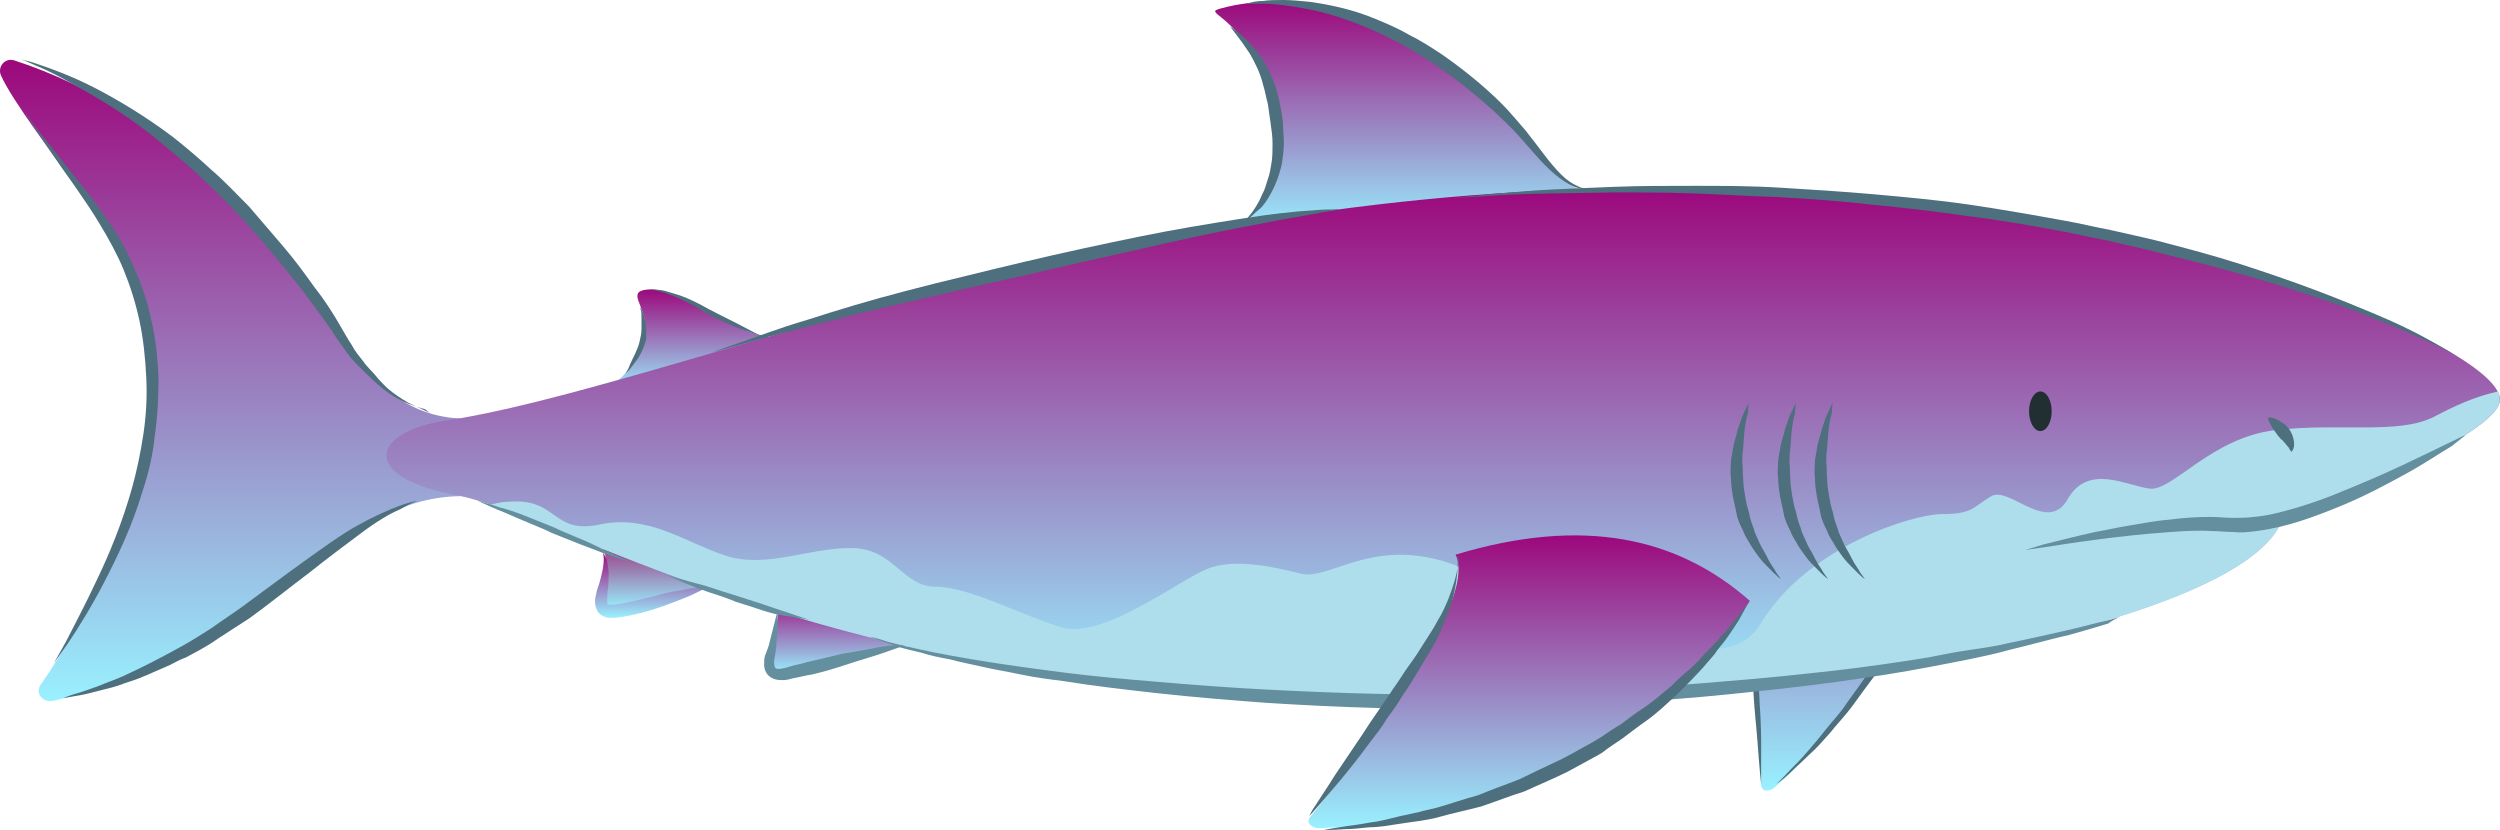 <svg version="1.1" xmlns="http://www.w3.org/2000/svg" xmlns:xlink="http://www.w3.org/1999/xlink" width="265.031" height="88" viewBox="0,0,265.031,88"><defs><linearGradient x1="302.3" y1="176.174" x2="302.3" y2="220.713" gradientUnits="userSpaceOnUse" id="color-1"><stop offset="0" stop-color="#9c087c"/><stop offset="1" stop-color="#99f1ff"/></linearGradient><linearGradient x1="132.897" y1="143.246" x2="132.897" y2="211.226" gradientUnits="userSpaceOnUse" id="color-2"><stop offset="0" stop-color="#9c087c"/><stop offset="1" stop-color="#99f1ff"/></linearGradient><linearGradient x1="199.224" y1="200" x2="199.224" y2="208.419" gradientUnits="userSpaceOnUse" id="color-3"><stop offset="0" stop-color="#9c087c"/><stop offset="1" stop-color="#99f1ff"/></linearGradient><linearGradient x1="178.934" y1="195.1" x2="178.934" y2="201.514" gradientUnits="userSpaceOnUse" id="color-4"><stop offset="0" stop-color="#9b4288"/><stop offset="1" stop-color="#99f1ff"/></linearGradient><linearGradient x1="176.986" y1="195.5" x2="176.986" y2="202.4" gradientUnits="userSpaceOnUse" id="color-5"><stop offset="0" stop-color="#9c087c"/><stop offset="1" stop-color="#99f1ff"/></linearGradient><linearGradient x1="180.95" y1="167.58" x2="180.95" y2="178.5" gradientUnits="userSpaceOnUse" id="color-6"><stop offset="0" stop-color="#9c087c"/><stop offset="1" stop-color="#99f1ff"/></linearGradient><linearGradient x1="258.609" y1="137.116" x2="258.609" y2="161.5" gradientUnits="userSpaceOnUse" id="color-7"><stop offset="0" stop-color="#9c087c"/><stop offset="1" stop-color="#99f1ff"/></linearGradient><linearGradient x1="261" y1="156.874" x2="261" y2="211.162" gradientUnits="userSpaceOnUse" id="color-8"><stop offset="0" stop-color="#9c087c"/><stop offset="1" stop-color="#99f1ff"/></linearGradient><linearGradient x1="270.109" y1="193.659" x2="270.109" y2="224.7" gradientUnits="userSpaceOnUse" id="color-9"><stop offset="0" stop-color="#9c087c"/><stop offset="1" stop-color="#99f1ff"/></linearGradient></defs><g transform="translate(-107.995,-136.9)"><g data-paper-data="{&quot;isPaintingLayer&quot;:true}" fill-rule="nonzero" stroke="none" stroke-width="1" stroke-linecap="butt" stroke-linejoin="miter" stroke-miterlimit="10" stroke-dasharray="" stroke-dashoffset="0" style="mix-blend-mode: normal"><g><path d="M314.9,176.2c0,0 3.5,24.4 -18.8,44.2c-0.6,0.5 -1.4,0.4 -1.4,-0.3c0,-6 -0.3,-27 -5.2,-29.2c7.5,-10.9 16,-15.1 25.4,-14.7z" fill="url(#color-1)"/><path d="M290.6,191.9c0.5,0.6 1.1,1.7 1.6,3c0.3,0.7 0.5,1.4 0.7,2.2c0.2,0.8 0.4,1.6 0.5,2.5c0.2,0.9 0.3,1.8 0.4,2.7c0.1,0.9 0.2,1.9 0.3,2.8c0.2,1.8 0.3,3.7 0.4,5.5c0.1,1.7 0.2,3.4 0.2,4.8c0,2.8 0,4.7 0,4.7c0,0 -0.2,-1.9 -0.4,-4.7c-0.1,-1.4 -0.3,-3 -0.4,-4.8c-0.1,-1.7 -0.2,-3.6 -0.4,-5.5c-0.3,-3.8 -0.7,-7.5 -1.6,-10.2c-0.4,-1.4 -0.9,-2.4 -1.4,-3.1c-0.4,-0.7 -0.8,-1 -0.8,-1c0,0 0.4,0.3 0.9,1.1z" fill="#4e6f7d"/><path d="M315.4,178.2c0,0.6 0.1,1.5 0.1,2.4c0,0.5 0,1 0,1.5c0,0.6 -0.1,1.1 -0.1,1.7c-0.1,1.1 -0.2,2.4 -0.4,3.7c-0.2,1.3 -0.4,2.7 -0.8,4.1c-0.1,0.7 -0.3,1.4 -0.5,2.1c-0.2,0.7 -0.5,1.5 -0.7,2.2c-0.2,0.4 -0.3,0.7 -0.4,1.1l-0.4,1.1c-0.3,0.8 -0.6,1.5 -0.9,2.2c-0.7,1.5 -1.4,2.8 -2.1,4.2c-0.8,1.3 -1.5,2.6 -2.3,3.8c-0.9,1.2 -1.7,2.3 -2.5,3.4c-0.8,1.1 -1.7,2 -2.4,2.9c-0.8,0.9 -1.5,1.7 -2.2,2.3c-0.7,0.7 -1.3,1.2 -1.8,1.7c-1,1 -1.7,1.4 -1.7,1.4c0,0 0.6,-0.5 1.5,-1.5c0.5,-0.5 1.1,-1.1 1.7,-1.8c0.6,-0.7 1.3,-1.5 2,-2.4c0.7,-0.9 1.6,-1.8 2.3,-2.9c0.8,-1.1 1.6,-2.2 2.4,-3.4c0.8,-1.2 1.5,-2.5 2.3,-3.8c0.7,-1.3 1.4,-2.7 2,-4.1c0.3,-0.7 0.6,-1.4 0.9,-2.1l0.4,-1.1c0.2,-0.4 0.3,-0.7 0.4,-1.1c0.2,-0.7 0.5,-1.4 0.7,-2.1c0.3,-0.7 0.4,-1.4 0.6,-2.1c0.4,-1.4 0.6,-2.8 0.9,-4.1c0.2,-1.3 0.4,-2.6 0.5,-3.7c0.1,-1.1 0.2,-2.2 0.2,-3.1c0,-0.9 0,-1.7 0,-2.4c-0.1,-1.3 -0.2,-2.1 -0.2,-2.1c0,0 0.2,0.7 0.5,2z" fill="#4e6f7d"/></g><g><path d="M157.4,189.5c-6.3,-0.1 -11.4,2.8 -20.7,10.6c-7.3,6.2 -15.4,9.4 -23.1,11.1c-1.1,0.2 -1.9,-0.8 -1.3,-1.7c4.9,-6.9 12.1,-21.8 11.7,-29.3c-0.3,-6.1 -0.2,-12.9 -7.4,-22.8c-2.8,-3.9 -7.3,-9.8 -8.5,-12.5c-0.4,-0.9 0.4,-1.9 1.4,-1.6c17,5.5 27.4,19.3 32.9,27.4c5.8,8.4 10,10.6 15.4,10.6" fill="url(#color-2)"/><path d="M153.1,180.3c-0.4,-0.1 -1,-0.3 -1.8,-0.6c-0.8,-0.3 -1.7,-0.8 -2.6,-1.5c-0.9,-0.7 -1.8,-1.6 -2.8,-2.6c-0.5,-0.5 -1,-1.1 -1.4,-1.7c-0.4,-0.6 -0.9,-1.2 -1.3,-1.9c-0.9,-1.3 -1.9,-2.6 -2.9,-4c-2.1,-2.7 -4.4,-5.5 -6.9,-8.2c-1.3,-1.4 -2.6,-2.7 -3.9,-3.9c-1.3,-1.3 -2.7,-2.4 -4,-3.5c-1.3,-1.1 -2.6,-2.1 -3.9,-3c-1.3,-0.9 -2.6,-1.7 -3.8,-2.4c-2.4,-1.4 -4.4,-2.5 -5.9,-3.1c-0.7,-0.3 -1.3,-0.6 -1.7,-0.7c-0.4,-0.1 -0.6,-0.2 -0.6,-0.2c0,0 0.2,0.1 0.6,0.2c0.4,0.1 1,0.2 1.8,0.5c1.5,0.5 3.7,1.3 6.2,2.6c2.5,1.3 5.3,3 8.1,5.1c1.4,1.1 2.8,2.3 4.1,3.5c1.4,1.2 2.7,2.6 4,3.9c1.2,1.4 2.4,2.8 3.6,4.2c1.2,1.4 2.3,2.9 3.3,4.3c1.1,1.4 2,2.8 2.8,4.2c0.4,0.7 0.8,1.4 1.2,2c0.3,0.6 0.8,1.2 1.2,1.7c0.4,0.6 0.9,1 1.3,1.5c0.4,0.5 0.8,0.9 1.2,1.3c0.8,0.7 1.6,1.2 2.3,1.6c1.5,0.7 2.3,1.1 2.3,1.1c0,0 -0.2,-0.1 -0.5,-0.4z" fill="#4e6f7d"/><path d="M111.7,150.3c1.1,1.4 2.7,3.4 4.6,5.8c1,1.2 2,2.5 3,4c1.1,1.5 2,3.1 2.8,4.9c0.8,1.8 1.5,3.7 1.9,5.7c0.5,2 0.7,4.1 0.8,6.2c0,2.1 -0.1,4.2 -0.4,6.2c-0.2,2.1 -0.7,4.1 -1.3,5.9c-1.1,3.7 -2.7,7 -4.1,9.7c-1.4,2.7 -2.8,4.9 -3.8,6.4c-0.5,0.7 -0.9,1.3 -1.2,1.7c-0.3,0.4 -0.4,0.6 -0.4,0.6c0,0 0.5,-0.9 1.4,-2.5c0.8,-1.6 2,-3.8 3.3,-6.6c1.3,-2.7 2.7,-6.1 3.7,-9.7c0.5,-1.8 0.9,-3.7 1.2,-5.7c0.3,-2 0.4,-4 0.3,-6c-0.1,-2 -0.3,-4 -0.7,-5.9c-0.4,-1.9 -1,-3.8 -1.7,-5.5c-0.7,-1.7 -1.6,-3.3 -2.5,-4.8c-0.9,-1.5 -1.8,-2.8 -2.7,-4.1c-1.8,-2.5 -3.2,-4.6 -4.2,-6.1c-0.5,-0.8 -0.9,-1.4 -1.1,-1.8c-0.3,-0.4 -0.4,-0.6 -0.4,-0.6c0,0 0.6,0.9 1.5,2.2z" fill="#4e6f7d"/><path d="M150.4,190.9c-1,0.4 -2.5,1.3 -4.1,2.5c-1.6,1.2 -3.5,2.6 -5.5,4.2c-2,1.5 -4.1,3.2 -6.3,4.8c-1.1,0.7 -2.3,1.5 -3.4,2.2c-1.1,0.8 -2.3,1.4 -3.4,2c-0.6,0.2 -1.1,0.5 -1.7,0.8c-0.5,0.2 -1.1,0.5 -1.6,0.7c-1.1,0.5 -2.1,0.9 -3.1,1.2c-1,0.4 -1.9,0.6 -2.7,0.8c-0.8,0.2 -1.5,0.4 -2.1,0.5c-1.1,0.2 -1.8,0.3 -1.8,0.3c0,0 0.7,-0.3 1.8,-0.6c0.6,-0.2 1.2,-0.4 2,-0.7c0.7,-0.3 1.6,-0.6 2.5,-1c0.9,-0.4 1.9,-0.9 2.9,-1.4c1,-0.5 2.1,-1.1 3.2,-1.7c1.1,-0.6 2.2,-1.3 3.3,-2c1.1,-0.8 2.2,-1.5 3.3,-2.3c2.2,-1.6 4.3,-3.2 6.4,-4.7c2.1,-1.5 4,-2.9 5.8,-3.9c1.8,-1 3.4,-1.7 4.5,-2.1c0.5,-0.2 1,-0.3 1.3,-0.4c0.3,-0.1 0.5,-0.1 0.5,-0.1c0,0 -0.6,0.2 -1.8,0.9z" fill="#4e6f7d"/></g><g><g><path d="M208.8,205c-7.4,0 -14.5,3 -17.8,3.4c-3.3,0.4 0.7,-5.7 -1,-8.4" fill="url(#color-3)"/><path d="M203.4,205.5c-0.6,0.2 -1.4,0.5 -2.3,0.8c-0.9,0.3 -2,0.6 -3.2,1c-1.2,0.4 -2.5,0.8 -3.8,1.1c-0.7,0.1 -1.4,0.3 -2,0.4c-0.4,0.1 -0.7,0.2 -1.1,0.2c-0.4,0 -0.8,0 -1.3,-0.3c-0.5,-0.3 -0.7,-0.9 -0.7,-1.3c0,-0.4 0,-0.7 0.1,-1c0.2,-0.5 0.4,-1 0.5,-1.5c0.5,-1.9 0.8,-3.2 0.8,-3.2c0,0 0.1,1.4 -0.1,3.4c0,0.5 -0.1,1.1 -0.2,1.6c-0.1,0.5 0,1 0.1,1c0.1,0.2 0.8,0.1 1.4,-0.1c0.6,-0.2 1.3,-0.3 1.9,-0.5c1.3,-0.3 2.6,-0.6 3.8,-0.9c1.3,-0.2 2.4,-0.4 3.4,-0.6c1,-0.2 1.8,-0.3 2.4,-0.3c0.6,0 0.9,0 0.9,0c0,0 -0.3,0.1 -0.6,0.2z" fill="#648f9e"/></g><g><path d="M186.2,199c-5.6,0 -10.9,2.3 -13.5,2.5c-2.5,0.3 0.5,-4.3 -0.8,-6.4" fill="url(#color-4)"/><path d="M182.1,199.6c-0.4,0.2 -1,0.5 -1.8,0.8c-1.5,0.6 -3.6,1.4 -5.8,1.8c-0.5,0.1 -1.1,0.2 -1.7,0.2c-0.3,0 -0.6,0 -1.1,-0.3c-0.1,-0.1 -0.1,-0.1 -0.2,-0.2c-0.1,-0.1 0,0 -0.1,-0.1c0,-0.1 -0.1,-0.1 -0.1,-0.2c-0.1,-0.2 -0.2,-0.5 -0.2,-0.6c-0.1,-0.6 0.1,-1.1 0.2,-1.6c0.2,-0.5 0.3,-0.9 0.4,-1.3c0.2,-0.8 0.3,-1.4 0.3,-1.9c0,-0.4 -0.1,-0.7 -0.1,-0.7c0,0 0.2,0.2 0.4,0.7c0.1,0.5 0.3,1.3 0.2,2.1c0,0.4 0,0.8 -0.1,1.3c0,0.5 -0.1,1 0,1.3c0,0.1 0,0.1 0,0.1l0.1,0.1c-0.2,-0.2 -0.1,-0.1 -0.1,-0.1v0c0,0 0.2,0 0.4,0c0.5,0 1,-0.1 1.5,-0.2c1.1,-0.2 2.1,-0.5 3.1,-0.7c0.9,-0.3 1.9,-0.5 2.7,-0.6c0.8,-0.2 1.5,-0.3 2,-0.3c0.5,0 0.8,0 0.8,0c0,0 -0.2,0.1 -0.8,0.4z" fill="url(#color-5)"/></g><g><path d="M171.3,178.5c3.4,-1.2 5.1,-4.8 5.1,-7c0,-2.2 -2,-3.7 0.2,-3.9c3.6,-0.4 9.6,5.3 14,5.1" fill="url(#color-6)"/><path d="M188.3,172.4c-0.3,-0.1 -0.8,-0.3 -1.4,-0.5c-1.2,-0.4 -2.7,-1.1 -4.2,-1.9c-1.4,-0.9 -2.9,-1.6 -4.1,-2c-1.1,-0.4 -2,-0.4 -2,-0.4c0,0 0.2,0 0.6,0c0.3,0 0.9,0 1.5,0.2c0.7,0.2 1.4,0.4 2.1,0.7c0.7,0.3 1.5,0.7 2.2,1.1c1.5,0.8 3,1.5 4.1,2.1c0.6,0.3 1.1,0.6 1.4,0.7c0.3,0.1 0.5,0.2 0.5,0.2c0,0 -0.2,0 -0.7,-0.2z" fill="#4e6f7d"/><path d="M174.8,175.5c0.3,-0.7 0.8,-1.5 1,-2.4c0.1,-0.4 0.2,-0.9 0.2,-1.3c0,-0.4 0,-0.8 0,-1.2c0,-0.4 0,-0.7 -0.1,-0.9c0,-0.2 0,-0.3 0,-0.3c0,0 0,0.1 0.1,0.3c0.1,0.2 0.2,0.4 0.3,0.8c0.1,0.4 0.2,0.8 0.2,1.3c0,0.2 0,0.5 0,0.7c0,0.2 0,0.5 -0.1,0.7c-0.3,1 -0.8,1.8 -1.3,2.4c-0.4,0.6 -0.8,0.9 -0.8,0.9c0,0 0.3,-0.4 0.5,-1z" fill="#4e6f7d"/></g><g><path d="M238.1,161.5c6.1,-2.8 6.5,-11.7 3.5,-17.5c-3,-5.8 -6.1,-5.7 -4.2,-6.2c14.8,-4.1 31,11.4 33.8,15.6c2.8,4.2 6.2,4.3 9.2,3.9" fill="url(#color-7)"/><path d="M276.6,157c-0.3,0 -0.8,0 -1.4,-0.2c-1.2,-0.3 -2.6,-1.5 -4,-3c-0.7,-0.8 -1.4,-1.6 -2.2,-2.5c-0.8,-0.9 -1.7,-1.7 -2.6,-2.6c-1.9,-1.7 -4,-3.4 -6.2,-4.9c-2.2,-1.5 -4.6,-2.8 -6.9,-3.8c-2.3,-1 -4.5,-1.7 -6.5,-2.1c-2,-0.4 -3.7,-0.6 -4.9,-0.6c-0.6,0 -1.1,0 -1.4,0c-0.3,0 -0.5,0 -0.5,0c0,0 0.2,-0.1 0.5,-0.1c0.3,-0.1 0.8,-0.2 1.4,-0.2c0.6,-0.1 1.4,-0.1 2.2,-0.1c0.8,0 1.8,0.1 2.8,0.2c2.1,0.3 4.5,0.8 6.9,1.8c1.2,0.5 2.4,1 3.6,1.7c1.2,0.6 2.3,1.3 3.5,2.1c2.3,1.6 4.5,3.4 6.3,5.2c0.9,0.9 1.7,1.9 2.5,2.8c0.7,0.9 1.4,1.8 2,2.6c0.6,0.8 1.2,1.5 1.8,2.1c0.6,0.6 1.2,1 1.7,1.2c0.5,0.3 1,0.3 1.3,0.4c0.3,0.1 0.5,0.1 0.5,0.1c0,0 -0.2,0 -0.4,-0.1z" fill="#4e6f7d"/><path d="M240.5,159.7c0.4,-0.5 0.9,-1.2 1.3,-2.2c0.3,-0.5 0.4,-1 0.6,-1.6c0.2,-0.5 0.3,-1.2 0.4,-1.8c0.1,-0.6 0.1,-1.3 0.1,-2c0,-0.7 -0.1,-1.4 -0.2,-2.1c-0.1,-0.7 -0.2,-1.4 -0.3,-2.1c-0.2,-0.7 -0.3,-1.4 -0.5,-2c-0.3,-1.3 -0.9,-2.4 -1.4,-3.3c-0.6,-0.9 -1.1,-1.6 -1.5,-2.1c-0.4,-0.5 -0.6,-0.8 -0.6,-0.8c0,0 0.3,0.2 0.8,0.6c0.5,0.4 1.2,1 1.9,1.9c0.7,0.8 1.4,2 1.9,3.3c0.5,1.3 0.8,2.8 1,4.3c0,0.7 0.1,1.5 0.1,2.2c0,0.8 -0.1,1.5 -0.2,2.2c-0.3,1.4 -0.8,2.6 -1.4,3.6c-0.3,0.5 -0.6,0.9 -0.9,1.2c-0.4,0.3 -0.7,0.6 -0.9,0.8c-0.2,0.2 -0.5,0.3 -0.6,0.4c-0.1,0.1 -0.2,0.1 -0.2,0.1c0,0 0.3,-0.2 0.6,-0.6z" fill="#4e6f7d"/></g><g><g><g><path d="M350,191.8c-3.6,11.5 -54.8,21.4 -105.9,19c-51.2,-2.4 -77.4,-19.5 -87.7,-21.4c-10.3,-1.9 -9.1,-6.7 -1.2,-7.9c22.8,-3.4 69.4,-23.8 123.8,-24.6c54.3,-0.8 95.2,17 94,22.6c-1,4.3 -23,12.3 -23,12.3z" fill="url(#color-8)"/><path d="M161.8,190.1c5.4,-0.5 4.6,3.5 9.8,2.4c5.2,-1.1 9,1.9 13.3,3.3c4.3,1.4 8.7,-0.8 13.3,-0.8c4.6,0 5.4,4.1 9,4.1c3.5,0 9,3 13.3,4.3c4.3,1.4 12.8,-5.2 15.5,-6.2c2.7,-1.1 6.8,-0.3 9.8,0.5c3,0.8 7.1,-3.5 14.9,-1.4c7.9,2.2 29.1,14.9 33.9,6.8c4.8,-8.1 16,-11.7 19.3,-11.7c3.3,0 3.3,-0.8 5.2,-1.9c1.9,-1.1 6,4.1 8.1,0.3c2.2,-3.8 6.2,-1.4 8.7,-1.1c2.4,0.3 6.5,-5.4 13.3,-6.2c6.8,-0.8 13,0.5 16.8,-1.4c2.3,-1.2 4.2,-2.1 6.8,-2.7c0.2,0.4 0.2,0.8 0.2,1.1c-1,4.3 -23,12.3 -23,12.3c-3.6,11.5 -54.8,21.4 -105.9,19c-46.1,-2.1 -71.9,-16.2 -84.1,-20.4c0.5,-0.1 1.1,-0.3 1.8,-0.3z" fill="#aedeeb"/><path d="M367.6,174.2c-0.7,-0.4 -1.7,-0.9 -3.1,-1.5c-1.4,-0.6 -3.1,-1.4 -5,-2.1c-2,-0.8 -4.2,-1.6 -6.6,-2.4c-2.4,-0.8 -5.1,-1.6 -7.9,-2.4c-2.8,-0.8 -5.8,-1.5 -8.9,-2.3c-1.5,-0.4 -3.1,-0.7 -4.7,-1.1c-1.6,-0.3 -3.3,-0.7 -4.9,-1c-3.3,-0.6 -6.6,-1.2 -10,-1.6c-3.4,-0.5 -6.8,-0.9 -10.1,-1.2c-3.3,-0.4 -6.6,-0.6 -9.8,-0.8c-3.2,-0.1 -6.3,-0.3 -9.2,-0.4c-2.9,-0.1 -5.6,-0.1 -8.2,-0.1c-5.1,0.1 -9.3,0.1 -12.3,0.3c-3,0.2 -4.7,0.3 -4.7,0.3c0,0 1.7,-0.2 4.7,-0.5c1.5,-0.1 3.3,-0.3 5.4,-0.4c2.1,-0.1 4.4,-0.2 7,-0.3c2.6,-0.1 5.4,-0.1 8.3,-0.1c2.9,0 6,0 9.2,0.2c3.2,0.2 6.5,0.4 9.9,0.7c3.3,0.3 6.7,0.6 10.1,1.1c3.4,0.5 6.8,1.1 10.1,1.7c1.7,0.3 3.3,0.7 4.9,1c1.7,0.4 3.2,0.7 4.8,1.1c3.1,0.8 6.1,1.6 8.9,2.5c2.8,0.9 5.4,1.8 7.8,2.7c2.4,0.9 4.6,1.8 6.5,2.6c1.9,0.8 3.6,1.6 4.9,2.3c1.3,0.7 2.3,1.3 3,1.7c0.6,0.4 1,0.6 1,0.6c0,0 -0.4,-0.2 -1.1,-0.6z" fill="#4e6f7d"/><path d="M247.2,159.6c-1.8,0.3 -4.5,0.8 -7.6,1.4c-3.1,0.6 -6.8,1.4 -10.7,2.3c-4,0.9 -8.1,1.8 -12.3,2.8c-4.2,0.9 -8.4,1.9 -12.3,2.8c-3.9,0.9 -7.5,1.8 -10.6,2.6c-3.1,0.8 -5.7,1.5 -7.5,2c-1.8,0.5 -2.8,0.8 -2.8,0.8c0,0 1,-0.4 2.8,-1c1.8,-0.6 4.3,-1.6 7.4,-2.5c3.1,-1 6.7,-2.1 10.6,-3.1c1.9,-0.5 3.9,-1 6,-1.5c2,-0.5 4.1,-1 6.2,-1.5c4.2,-1 8.4,-1.9 12.3,-2.7c3.9,-0.8 7.6,-1.4 10.8,-1.9c3.1,-0.5 5.8,-0.8 7.7,-0.9c1,-0.1 1.7,-0.1 2.2,-0.1c0.5,0 0.8,0 0.8,0c0,0 -1,0.1 -3,0.5z" fill="#4e6f7d"/><path d="M331.5,203c-1,0.3 -2.3,0.7 -4.1,1.2c-1.8,0.4 -3.9,1 -6.4,1.6c-2.5,0.7 -5.3,1.2 -8.4,1.8c-3.1,0.6 -6.4,1.1 -10,1.6c-3.6,0.5 -7.4,0.9 -11.3,1.3c-7.8,0.8 -16.2,1.2 -24.6,1.5c-8.4,0.2 -16.8,-0.1 -24.6,-0.6c-3.9,-0.3 -7.7,-0.6 -11.3,-1c-3.6,-0.4 -7,-0.8 -10.1,-1.3c-1.6,-0.2 -3.1,-0.4 -4.5,-0.7c-1.4,-0.3 -2.7,-0.5 -4,-0.8c-1.3,-0.3 -2.4,-0.5 -3.5,-0.8c-1.1,-0.2 -2.1,-0.4 -3,-0.7c-0.9,-0.2 -1.7,-0.4 -2.4,-0.6c-0.7,-0.3 -1.2,-0.4 -1.7,-0.6c-0.9,-0.3 -1.4,-0.5 -1.4,-0.5c0,0 0.6,0.1 1.5,0.4c0.4,0.2 1,0.3 1.7,0.5c0.7,0.1 1.5,0.3 2.4,0.5c0.9,0.2 1.9,0.4 3,0.6c1.1,0.2 2.2,0.4 3.5,0.6c1.2,0.2 2.6,0.4 4,0.6c1.5,0.2 2.9,0.4 4.5,0.6c3.1,0.4 6.5,0.7 10.1,1c3.6,0.3 7.4,0.6 11.3,0.8c7.8,0.4 16.2,0.7 24.5,0.4c8.3,-0.2 16.7,-0.6 24.5,-1.3c3.9,-0.3 7.6,-0.7 11.2,-1.1c3.5,-0.4 6.9,-0.9 10,-1.4c1.5,-0.3 3,-0.6 4.4,-0.8c1.4,-0.2 2.8,-0.4 4,-0.7c2.5,-0.5 4.6,-1 6.4,-1.4c1.8,-0.4 3.1,-0.8 4.1,-1c1,-0.3 1.5,-0.4 1.5,-0.4c0,0 -0.5,0.1 -1.3,0.7z" fill="#648f9e"/><path d="M191.3,202.2c-0.7,-0.1 -1.6,-0.3 -2.5,-0.6c-0.9,-0.3 -1.8,-0.6 -2.8,-0.9c-0.9,-0.4 -1.9,-0.7 -2.8,-1c-0.9,-0.3 -1.7,-0.6 -2.4,-0.9c-1.4,-0.6 -2.3,-1 -2.3,-1c0,0 0.9,0.3 2.4,0.7c0.7,0.2 1.6,0.4 2.5,0.7c0.9,0.3 1.8,0.6 2.8,0.9c0.9,0.3 1.9,0.6 2.8,0.9c0.9,0.3 1.7,0.6 2.4,0.8c1.4,0.5 2.4,0.8 2.4,0.8c0,0 -1,-0.2 -2.5,-0.4z" fill="#648f9e"/><path d="M172.1,195.6c-0.7,-0.3 -1.6,-0.6 -2.6,-1c-1,-0.4 -2,-0.8 -3,-1.2c-1,-0.5 -2.1,-0.9 -3,-1.3c-1,-0.4 -1.8,-0.8 -2.6,-1.1c-0.7,-0.3 -1.4,-0.6 -1.8,-0.8c-0.4,-0.2 -0.7,-0.3 -0.7,-0.3c0,0 0.2,0.1 0.7,0.2c0.5,0.2 1.1,0.3 1.9,0.6c0.8,0.2 1.7,0.5 2.7,0.9c1,0.4 2,0.8 3,1.2c1,0.5 2.1,0.9 3,1.3c1,0.4 1.9,0.9 2.6,1.2c1.5,0.7 2.5,1.2 2.5,1.2c0,0 -1,-0.3 -2.7,-0.9z" fill="#648f9e"/></g><path d="M367.9,184.2c-1.2,0.7 -2.8,1.8 -4.8,2.9c-2,1.1 -4.4,2.4 -7.1,3.5c-2.7,1.1 -5.6,2.2 -8.8,2.6c-0.8,0.1 -1.6,0.2 -2.4,0.1c-0.8,0 -1.6,-0.1 -2.3,-0.1c-1.5,-0.1 -3,0 -4.4,0.1c-2.9,0.2 -5.5,0.5 -7.8,0.8c-2.3,0.3 -4.2,0.6 -5.5,0.8c-1.3,0.2 -2.1,0.3 -2.1,0.3c0,0 0.7,-0.2 2,-0.6c1.3,-0.3 3.1,-0.8 5.4,-1.3c1.2,-0.2 2.4,-0.5 3.7,-0.7c1.3,-0.2 2.7,-0.5 4.1,-0.6c1.5,-0.2 2.9,-0.3 4.5,-0.3c0.8,0 1.5,0.1 2.3,0.1c0.7,0 1.5,0 2.2,-0.1c1.4,-0.1 2.9,-0.5 4.3,-0.9c1.4,-0.4 2.8,-0.9 4.1,-1.4c2.7,-1.1 5.1,-2.1 7.2,-3.1c2.1,-1 3.8,-1.8 5,-2.4c1.2,-0.6 1.9,-0.9 1.9,-0.9c0,0 -0.6,0.5 -1.5,1.2z" fill="#648f9e"/><path d="M324.3,182.6c-0.663,0 -1.2,-0.94 -1.2,-2.1c0,-1.16 0.537,-2.1 1.2,-2.1c0.663,0 1.2,0.94 1.2,2.1c0,1.16 -0.537,2.1 -1.2,2.1z" fill="#212f33"/></g><path d="M302.2,180.7c-0.2,0.5 -0.3,1.3 -0.4,2.2c0,0.5 -0.1,1 -0.1,1.5c-0.1,0.5 -0.1,1 -0.1,1.6c0.1,0.5 0,1.1 0.1,1.7c0,0.6 0.1,1.2 0.2,1.8c0.1,0.6 0.2,1.1 0.4,1.7c0.1,0.6 0.3,1.2 0.5,1.7c0.1,0.5 0.4,1 0.6,1.5c0.2,0.5 0.5,0.9 0.7,1.3c0.2,0.4 0.4,0.8 0.6,1.1c0.2,0.3 0.4,0.6 0.5,0.8c0.3,0.4 0.5,0.7 0.5,0.7c0,0 -0.3,-0.2 -0.7,-0.6c-0.2,-0.2 -0.4,-0.4 -0.7,-0.7c-0.3,-0.3 -0.6,-0.6 -0.9,-1c-0.3,-0.4 -0.6,-0.8 -0.9,-1.3c-0.2,-0.4 -0.6,-0.9 -0.8,-1.5c-0.3,-0.6 -0.6,-1.2 -0.7,-1.8c-0.1,-0.6 -0.3,-1.3 -0.4,-1.9c-0.1,-0.6 -0.2,-1.3 -0.2,-1.9c-0.1,-0.7 0,-1.3 0,-1.9c0.1,-0.6 0.2,-1.2 0.3,-1.7c0.1,-0.5 0.3,-1 0.4,-1.5c0.1,-0.4 0.3,-0.8 0.4,-1.2c0.1,-0.3 0.3,-0.7 0.4,-0.9c0.2,-0.5 0.4,-0.8 0.4,-0.8c0,0 -0.1,0.3 -0.1,1.1z" fill="#4e6f7d"/><path d="M298.3,180.7c-0.2,0.5 -0.3,1.3 -0.4,2.2c0,0.5 -0.1,1 -0.1,1.5c-0.1,0.5 -0.1,1 -0.1,1.6c0.1,0.5 0,1.1 0.1,1.7c0,0.6 0.1,1.2 0.2,1.8c0.1,0.6 0.2,1.1 0.4,1.7c0.1,0.6 0.3,1.2 0.5,1.7c0.1,0.5 0.4,1 0.6,1.5c0.2,0.5 0.5,0.9 0.7,1.3c0.2,0.4 0.4,0.8 0.6,1.1c0.2,0.3 0.4,0.6 0.5,0.8c0.3,0.4 0.5,0.7 0.5,0.7c0,0 -0.3,-0.2 -0.7,-0.6c-0.2,-0.2 -0.4,-0.4 -0.7,-0.7c-0.3,-0.3 -0.6,-0.6 -0.9,-1c-0.3,-0.4 -0.6,-0.8 -0.9,-1.3c-0.2,-0.4 -0.6,-0.9 -0.8,-1.5c-0.3,-0.6 -0.6,-1.2 -0.7,-1.8c-0.1,-0.6 -0.3,-1.3 -0.4,-1.9c-0.1,-0.6 -0.2,-1.3 -0.2,-1.9c-0.1,-0.7 0,-1.3 0,-1.9c0.1,-0.6 0.2,-1.2 0.3,-1.7c0.1,-0.5 0.3,-1 0.4,-1.5c0.1,-0.4 0.3,-0.8 0.4,-1.2c0.1,-0.3 0.3,-0.7 0.4,-0.9c0.2,-0.5 0.4,-0.8 0.4,-0.8c0,0 -0.1,0.3 -0.1,1.1z" fill="#4e6f7d"/><path d="M293.3,180.7c-0.2,0.5 -0.3,1.3 -0.4,2.2c0,0.5 -0.1,1 -0.1,1.5c-0.1,0.5 -0.1,1 -0.1,1.6c0.1,0.5 0,1.1 0.1,1.7c0,0.6 0.1,1.2 0.2,1.8c0.1,0.6 0.2,1.1 0.4,1.7c0.1,0.6 0.3,1.2 0.5,1.7c0.1,0.5 0.4,1 0.6,1.5c0.2,0.5 0.5,0.9 0.7,1.3c0.2,0.4 0.4,0.8 0.6,1.1c0.2,0.3 0.4,0.6 0.5,0.8c0.3,0.4 0.5,0.7 0.5,0.7c0,0 -0.3,-0.2 -0.7,-0.6c-0.2,-0.2 -0.4,-0.4 -0.7,-0.7c-0.3,-0.3 -0.6,-0.6 -0.9,-1c-0.3,-0.4 -0.6,-0.8 -0.9,-1.3c-0.2,-0.4 -0.6,-0.9 -0.8,-1.5c-0.3,-0.6 -0.6,-1.2 -0.7,-1.8c-0.1,-0.6 -0.3,-1.3 -0.4,-1.9c-0.1,-0.6 -0.2,-1.3 -0.2,-1.9c-0.1,-0.7 0,-1.3 0,-1.9c0.1,-0.6 0.2,-1.2 0.3,-1.7c0.1,-0.5 0.3,-1 0.4,-1.5c0.1,-0.4 0.3,-0.8 0.4,-1.2c0.1,-0.3 0.3,-0.7 0.4,-0.9c0.2,-0.5 0.4,-0.8 0.4,-0.8c0,0 -0.1,0.3 -0.1,1.1z" fill="#4e6f7d"/><path d="M350.7,184.5c0,-0.1 -0.2,-0.3 -0.3,-0.4c-0.1,-0.2 -0.3,-0.3 -0.4,-0.5c-0.2,-0.1 -0.3,-0.3 -0.5,-0.5c-0.3,-0.4 -0.6,-0.8 -0.8,-1.2c-0.2,-0.4 -0.3,-0.7 -0.3,-0.7c0,0 0.4,-0.1 0.8,0.1c0.2,0.1 0.5,0.2 0.7,0.4c0.3,0.1 0.5,0.4 0.7,0.6c0.4,0.5 0.6,1.2 0.6,1.7c0,0.6 -0.3,0.8 -0.3,0.8c0,0 0,0 -0.2,-0.3z" fill="#4e6f7d"/></g></g><g><path d="M293.5,200.6c0,0 -13.6,22.7 -45.6,24.1c-0.9,0 -1.5,-0.6 -1,-1.2c4,-5 18,-22.6 15.4,-27.8c13.6,-4.1 23.6,-1.8 31.2,4.9z" fill="url(#color-9)"/><path d="M262.5,197.1c0,0.9 -0.2,2.2 -0.6,3.7c-0.3,0.7 -0.5,1.5 -0.9,2.3c-0.3,0.8 -0.7,1.7 -1.2,2.5c-0.5,0.8 -1,1.7 -1.5,2.5c-0.5,0.8 -1,1.7 -1.6,2.5c-0.5,0.9 -1.1,1.7 -1.7,2.5c-0.5,0.9 -1.1,1.6 -1.7,2.4c-1.1,1.5 -2.2,2.9 -3.2,4.1c-1,1.2 -1.8,2.1 -2.4,2.8c-0.5,0.6 -0.9,1 -0.9,1c0,0 0.2,-0.5 0.7,-1.2c0.5,-0.8 1.2,-1.8 2,-3.1c0.9,-1.3 1.8,-2.7 2.9,-4.3c1,-1.6 2.2,-3.2 3.3,-4.9c0.6,-0.8 1.1,-1.7 1.7,-2.5c0.6,-0.8 1.1,-1.6 1.6,-2.4c0.5,-0.8 1,-1.5 1.4,-2.3c0.5,-0.8 0.8,-1.5 1.1,-2.2c0.5,-1.3 0.9,-2.5 1,-3.4c0.1,-0.9 0,-1.4 0,-1.4c0,0 0.3,0.5 0,1.4z" fill="#4e6f7d"/><path d="M292.3,202.7c-0.4,0.6 -0.9,1.4 -1.5,2.2c-0.3,0.4 -0.7,0.8 -1,1.3c-0.4,0.5 -0.8,0.9 -1.2,1.4c-0.8,0.9 -1.8,1.9 -2.8,2.9c-1,0.9 -2.1,2 -3.4,2.9c-0.6,0.4 -1.2,0.9 -1.9,1.4c-0.6,0.5 -1.3,0.9 -2,1.4c-0.3,0.2 -0.6,0.5 -1,0.7l-1.1,0.6c-0.7,0.4 -1.5,0.8 -2.2,1.2c-1.6,0.8 -3.1,1.4 -4.6,2.1c-1.6,0.5 -3.1,1.1 -4.6,1.6c-1.5,0.4 -3,0.7 -4.4,1.1c-1.4,0.4 -2.8,0.5 -4,0.7c-1.3,0.2 -2.4,0.4 -3.4,0.4c-1,0.1 -1.9,0.2 -2.6,0.2c-1.5,0.1 -2.3,0.1 -2.3,0.1c0,0 0.9,-0.2 2.3,-0.4c0.7,-0.1 1.6,-0.2 2.6,-0.4c1,-0.1 2.1,-0.4 3.3,-0.7c0.6,-0.1 1.3,-0.3 1.9,-0.4c0.6,-0.2 1.3,-0.3 2,-0.5c1.4,-0.4 2.8,-0.9 4.3,-1.3c1.4,-0.6 2.9,-1.1 4.4,-1.7c1.4,-0.7 2.9,-1.4 4.4,-2.1c0.8,-0.4 1.5,-0.8 2.2,-1.2l1.1,-0.6c0.3,-0.2 0.7,-0.4 1,-0.6c0.7,-0.5 1.3,-0.9 2,-1.3c0.7,-0.5 1.3,-1 1.9,-1.4c1.3,-0.8 2.4,-1.8 3.5,-2.7c0.5,-0.5 1,-1 1.5,-1.4c0.5,-0.4 1,-0.9 1.4,-1.3c0.4,-0.5 0.8,-0.9 1.2,-1.3c0.4,-0.4 0.8,-0.8 1.1,-1.2c0.7,-0.7 1.2,-1.4 1.7,-2c0.4,-0.5 0.8,-1 1,-1.3c0.2,-0.3 0.3,-0.5 0.3,-0.5c0,0 -0.3,0.7 -1.1,2.1z" fill="#4e6f7d"/></g></g></g></svg>